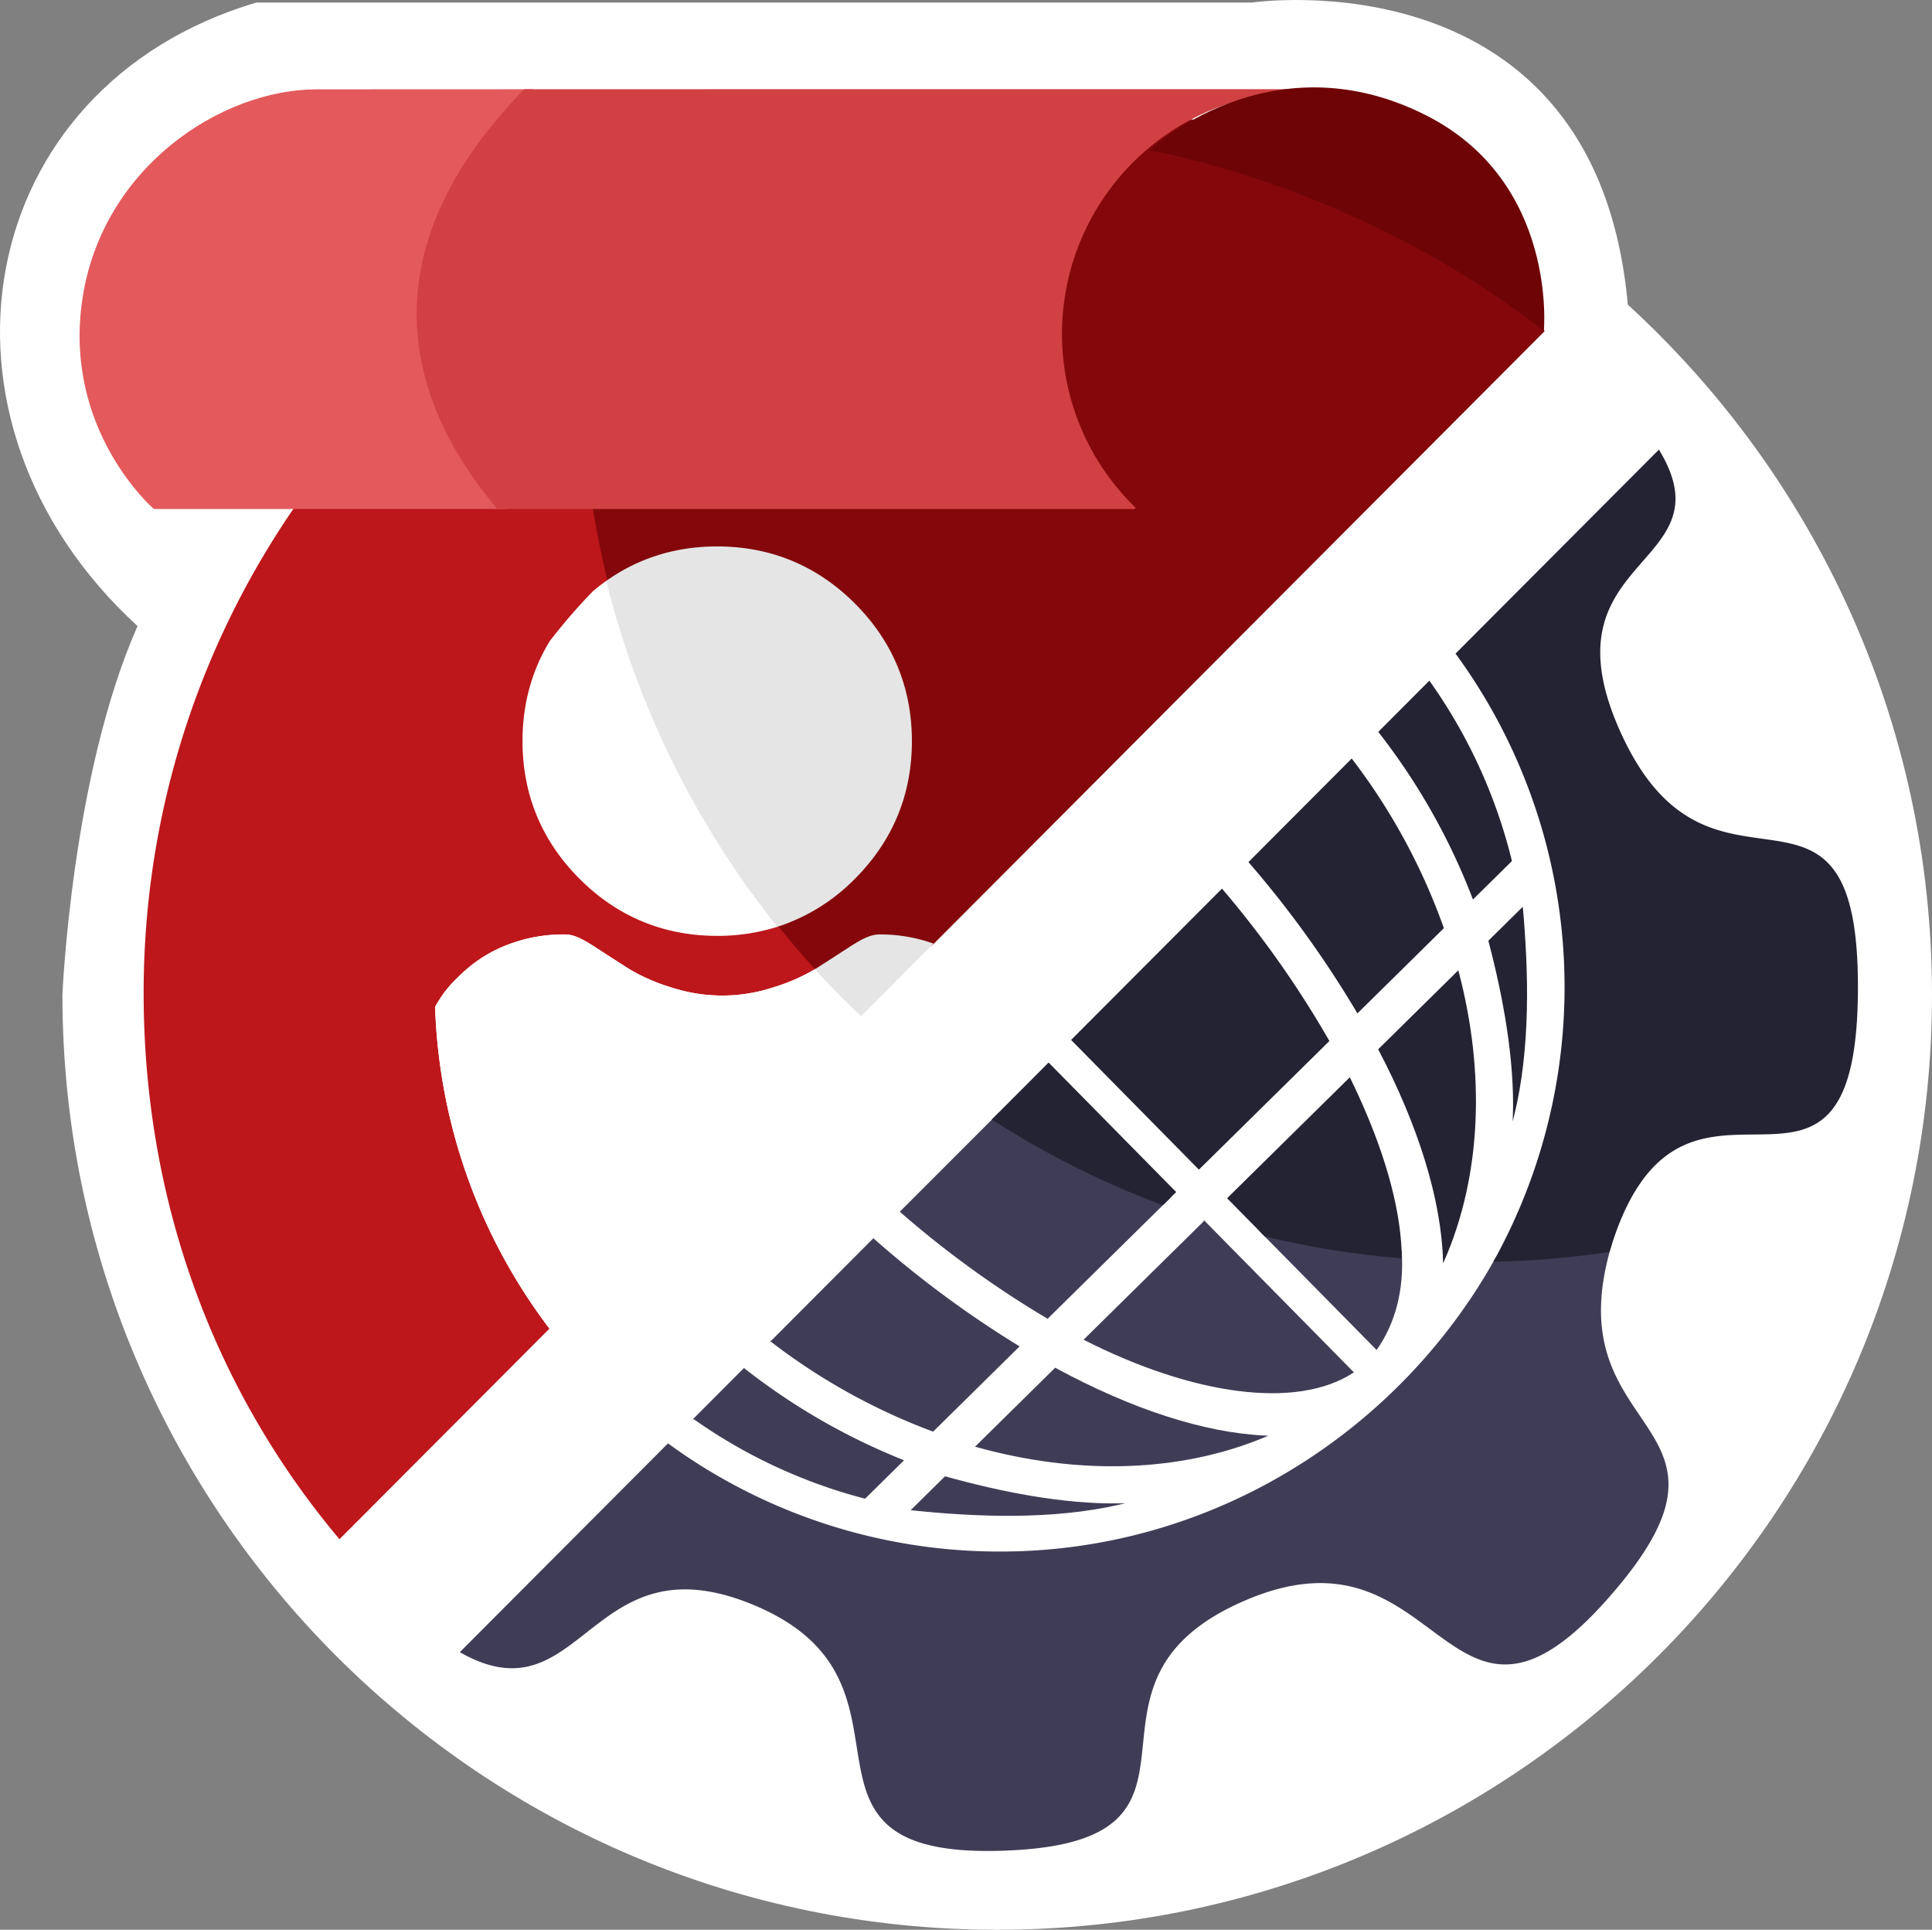 <svg xmlns="http://www.w3.org/2000/svg" width="843.243" height="842.138" viewBox="0 0 843.243 842.138">
  <rect x="0" y="0" width="843.243" height="842.138" fill="#808080" stroke="none"/>
  <g id="Group_96" data-name="Group 96" transform="translate(8524.243 -1461.862)">
    <path id="Path_335" data-name="Path 335" d="M519.085-25.01S669.344-47.346,683.23,106.812C764.882,181.537,816,288.8,816,408c0,225.332-182.668,408-408,408S0,633.332,0,408c0,0,3.989-95.872,32.783-160.922C-65.7,156.72-39.227,11.737,84.554-25.01Z" transform="translate(-8497 1488)" fill="#fff"/>
    <g id="svms_logo" transform="translate(-8491.537 1497.626)">
      <path id="Path_305" data-name="Path 305" d="M468.272,186.979l-16.641,16.4a281.752,281.752,0,0,0-41.087-72.675l-11.95,11.979a269.976,269.976,0,0,1,39.959,73.582l-37.4,36.861a454.773,454.773,0,0,0-47.268-65.615l-11.908,11.94a437.009,437.009,0,0,1,46.591,66.082l-56.645,55.824-55.435-56.241-10.182,10.211,55.349,56.157L265.85,386.481a436.1,436.1,0,0,1-64.106-46.416L189.843,352a453.078,453.078,0,0,0,63.421,46.891l-37.409,36.871a269.894,269.894,0,0,1-70.537-39.117l-11.942,11.974a281,281,0,0,0,69.411,40.022l-16.633,16.4a229.353,229.353,0,0,1-74.532-34.607l-11.37,11.4A245.7,245.7,0,0,0,245.2,488.877c136.314,0,246.818-110.506,246.818-246.82A245.683,245.683,0,0,0,444.584,96.574l-12.116,12.147A228.76,228.76,0,0,1,468.272,186.979ZM206.66,470.14l14.534-14.322c24.029,6.69,51.364,12.2,76.293,11.788C267.658,474.453,234.541,473.036,206.66,470.14Zm28.054-27.65,34.526-34.03c33.133,17.982,64.946,28.374,91.853,29.575C323.5,453.871,278.739,454.8,234.714,442.491Zm47.295-46.618,52.3-51.545.005-.005,64.878,65.827C374.52,426.214,329.5,419.947,282.008,395.873Zm127.446,4.153L344.577,334.2l53.14-52.374C421.1,329.665,428.447,373.064,409.455,400.026ZM438.736,361.5c-.819-26.92-10.743-58.883-28.248-92.259l34.528-34.033C456.684,279.409,455.1,324.158,438.736,361.5Zm30.493-63.146c.766-24.924-4.35-52.337-10.691-76.466l14.547-14.335C475.557,235.485,476.494,268.623,469.23,298.358Z" transform="translate(158.644 152.937)" fill="none"/>
      <path id="Path_306" data-name="Path 306" d="M61.424,152.026" transform="translate(95.606 242.966)" fill="#fff" stroke="#000" stroke-miterlimit="10" stroke-width="1" opacity="0.4"/>
      <path id="Path_307" data-name="Path 307" d="M61.482,155.313" transform="translate(95.7 248.302)" fill="#fff" stroke="#000" stroke-miterlimit="10" stroke-width="1" opacity="0.4"/>
      <path id="Path_308" data-name="Path 308" d="M276.252,179.463a228.838,228.838,0,0,0-35.8-78.26l-21.928,21.988a281.75,281.75,0,0,1,41.087,72.675Z" transform="translate(350.664 160.452)" fill="#242333" stroke="#242333" stroke-miterlimit="10" stroke-width="0.5"/>
      <path id="Path_309" data-name="Path 309" d="M151.5,249.482c44.026,12.31,88.789,11.381,126.379-4.452-26.907-1.2-58.72-11.6-91.853-29.575Z" transform="translate(241.854 345.945)" fill="#3f3d56" stroke="#3f3d56" stroke-miterlimit="10" stroke-width="0.5"/>
      <path id="Path_310" data-name="Path 310" d="M195.753,255.536a281,281,0,0,1-69.411-40.022l-21.754,21.812a229.272,229.272,0,0,0,74.532,34.607Z" transform="translate(165.684 346.041)" fill="#3f3d56" stroke="#3f3d56" stroke-miterlimit="10" stroke-width="0.5"/>
      <path id="Path_311" data-name="Path 311" d="M225.378,240.824a453.224,453.224,0,0,1-63.421-46.891l-44.524,44.645a269.9,269.9,0,0,0,70.537,39.117Z" transform="translate(186.537 311.003)" fill="#3f3d56" stroke="#3f3d56" stroke-miterlimit="10" stroke-width="0.5"/>
      <path id="Path_312" data-name="Path 312" d="M218.5,183.451c17.5,33.377,27.429,65.339,28.248,92.259,16.366-37.343,17.95-82.1,6.283-126.292Z" transform="translate(350.63 238.731)" fill="#242333" stroke="#242333" stroke-miterlimit="10" stroke-width="0.5"/>
      <path id="Path_313" data-name="Path 313" d="M281.594,187.733a269.937,269.937,0,0,0-39.959-73.582L196.93,158.979A454.779,454.779,0,0,1,244.2,224.594Z" transform="translate(315.605 181.474)" fill="#242333" stroke="#242333" stroke-miterlimit="10" stroke-width="0.5"/>
      <path id="Path_314" data-name="Path 314" d="M140.811,247.827c27.88,2.9,61,4.316,90.827-2.534-24.929.415-52.264-5.1-76.293-11.788Z" transform="translate(224.494 375.25)" fill="#3f3d56" stroke="#3f3d56" stroke-miterlimit="10" stroke-width="0.5"/>
      <path id="Path_315" data-name="Path 315" d="M247.509,229.679c7.267-29.735,6.328-62.873,3.857-90.8l-14.547,14.335C243.156,177.342,248.275,204.756,247.509,229.679Z" transform="translate(380.365 221.616)" fill="#242333" stroke="#242333" stroke-miterlimit="10" stroke-width="0.5"/>
      <path id="Path_316" data-name="Path 316" d="M279.508,201.871a437.147,437.147,0,0,0-46.592-66.082l-65.489,65.665,55.435,56.241Z" transform="translate(267.707 216.604)" fill="#242333" stroke="#242333" stroke-miterlimit="10" stroke-width="0.5"/>
      <path id="Path_317" data-name="Path 317" d="M221.829,191.014l-52.3,51.545c47.494,24.074,92.511,30.339,117.178,14.275l-64.878-65.827Z" transform="translate(271.122 306.251)" fill="#3f3d56" stroke="#3f3d56" stroke-miterlimit="10" stroke-width="0.5"/>
      <path id="Path_318" data-name="Path 318" d="M93.747,91.75a87.135,87.135,0,0,0-12.819,16.174A247.672,247.672,0,0,1,99.455,86.516C97.506,88.161,95.6,89.9,93.747,91.75Z" transform="translate(127.271 136.608)"/>
      <path id="Path_319" data-name="Path 319" d="M172.008,72.313" transform="translate(275.143 113.548)" stroke="#000" stroke-miterlimit="10" stroke-width="1"/>
      <path id="Path_320" data-name="Path 320" d="M207.861,27.868C91.759,91.305,13,214.53,13,356.157c0,90.7,30.716,173.3,85.472,238.383l91.651-91.895a245.616,245.616,0,0,1-49.915-140.438c3.917-6.892,6.611-9.7,11.78-14.647a60.43,60.43,0,0,1,19.705-12.378,68.022,68.022,0,0,1,25.149-4.554c3.555,0,7,1.459,13.627,5.78,4.148,2.7,8.933,5.787,14.214,9.161a81,81,0,0,0,18.362,8.094,71.386,71.386,0,0,0,44.954,0,82.754,82.754,0,0,0,17.958-7.842Z" transform="translate(16.987 41.39)" fill="#bd171b"/>
      <path id="Path_321" data-name="Path 321" d="M517.737,200.436c-42.066,76.012-123.755,128.719-216.781,128.719A245.683,245.683,0,0,1,156.008,282.11l-90.1,90.339c52.8,29.591,55.417-51.209,127.905-20.82,81.33,34.093,5.242,110,107.127,107.114,108-3.059,19.813-72.995,108-109.738,86.086-35.866,86.69,80.265,157.866-1.286,67.921-77.82-25.186-66.761.459-152.766C551.092,197.369,534.506,200.069,517.737,200.436Z" transform="translate(102.894 312.659)" fill="#3f3d56" stroke="#3f3d56" stroke-miterlimit="10" stroke-width="1"/>
      <path id="Path_322" data-name="Path 322" d="M138.939,216.113a435.916,435.916,0,0,0,64.106,46.416L256.3,210.074A388.924,388.924,0,0,1,182.1,172.922Z" transform="translate(221.454 276.891)" fill="#3f3d56" stroke="#3f3d56" stroke-miterlimit="10" stroke-width="0.5"/>
      <path id="Path_323" data-name="Path 323" d="M249.354,243.939c7.661-10.877,11.958-25.614,10.707-42.84-20.319-1.666-41.88-3.725-61.2-8.385Z" transform="translate(318.745 309.024)" fill="#3f3d56" stroke="#3f3d56" stroke-miterlimit="10" stroke-width="0.5"/>
      <path id="Path_324" data-name="Path 324" d="M112.577,84.462q-3,2.129-5.869,4.549A251.535,251.535,0,0,0,87.942,110.7c-7.913,12.947-11.911,27.573-11.911,43.692,0,23.35,8.377,43.564,24.9,60.082S137.666,239.366,161,239.366a86.214,86.214,0,0,0,26.256-3.959Z" transform="translate(119.321 133.273)" fill="#fff"/>
      <rect id="Rectangle_60" data-name="Rectangle 60" height="192.55" transform="translate(275.094 379.592)" fill="none"/>
      <path id="Path_325" data-name="Path 325" d="M227.238,158.462A82.753,82.753,0,0,1,209.28,166.3a71.386,71.386,0,0,1-44.954,0,81.12,81.12,0,0,1-18.362-8.094c-5.284-3.377-10.067-6.457-14.214-9.161-6.63-4.321-10.072-5.78-13.627-5.78a68.022,68.022,0,0,0-25.149,4.554A60.517,60.517,0,0,0,73.268,160.2c-5.168,4.951-7.863,7.755-11.78,14.647A245.609,245.609,0,0,0,111.4,315.287l135.97-136.338Q236.933,169.072,227.238,158.462Z" transform="translate(95.709 228.748)" fill="#fff"/>
      <path id="Path_326" data-name="Path 326" d="M171.126,362.327q8.036,10.055,16.7,19.566c.136-.084.283-.168.42-.254l18.331,8.789c8.411,0,32.991-19.74,32.991-19.74L506.121,103.42s-9.927-42.861-34.4-57.495C423.913,17.344,335.79,5.7,276.184,5.7c-64.846,0-133.294,29.2-186.452,58.245A392.316,392.316,0,0,0,97.4,213.317Z" transform="translate(135.285 5.396)" fill="#84080b"/>
      <path id="Path_327" data-name="Path 327" d="M300.149,404.177c32.695-91.806,104.729,10.187,105.815-104.955,1.063-112.762-63.264-25.813-103.192-112.8-36.129-78.711,47.19-72.732,16.741-123.487L231.5,151.187a246.922,246.922,0,0,1,16.7,264.82,392.674,392.674,0,0,0,49.464-4.208C298.4,409.338,299.215,406.806,300.149,404.177Z" transform="translate(371.733 98.324)" fill="#242333" stroke="#242333" stroke-miterlimit="10" stroke-width="1"/>
      <path id="Path_328" data-name="Path 328" d="M178.649,164.71l-24.4,24.467a388.843,388.843,0,0,0,74.207,37.152l5.541-5.462Z" transform="translate(246.308 263.559)" fill="#242333" stroke="#242333" stroke-miterlimit="10" stroke-width="0.5"/>
      <path id="Path_329" data-name="Path 329" d="M193.381,219.559l16.161,16.4a389.348,389.348,0,0,0,59.512,9.558c-.346-22.83-8.582-49.79-22.534-78.326Z" transform="translate(309.843 267.582)" fill="#242333" stroke="#242333" stroke-miterlimit="10" stroke-width="0.5"/>
      <path id="Path_330" data-name="Path 330" d="M223.365,163.7c0-23.339-8.372-43.556-24.9-60.079s-36.732-24.89-60.079-24.89c-18.121,0-34.347,5.058-48.428,15.041a393.908,393.908,0,0,0,74.684,150.945,83.124,83.124,0,0,0,33.828-20.936C214.991,207.259,223.365,187.05,223.365,163.7Z" transform="translate(141.937 123.965)" fill="#e5e5e5"/>
      <path id="Path_331" data-name="Path 331" d="M152.924,143.269c-3.555,0-7,1.459-13.635,5.782-4.087,2.663-8.868,5.746-14.2,9.156-.134.087-.283.168-.42.254q9.685,10.61,20.133,20.49l10.586-10.615,21.022-21.08A68.631,68.631,0,0,0,152.924,143.269Z" transform="translate(198.282 228.748)" fill="#e5e5e5"/>
      <path id="Path_332" data-name="Path 332" d="M198.948,2.875c-34.864.008-84.378.021-93.5.037C63.9,2.983,12.323,36.876,3.754,93.943s30.9,91.105,30.9,91.105H187.216c-22.88-27.311-34.927-55.609-34.927-84.607C152.289,66.829,168.46,34.158,198.948,2.875Z" transform="translate(0 0.813)" fill="#e3595c" stroke="#e3595c" stroke-miterlimit="10" stroke-width="1"/>
      <path id="Path_333" data-name="Path 333" d="M339.27,109.1A106.24,106.24,0,0,1,445.508,2.862s-216.29,0-340.231.034c-30.488,31.283-46.66,63.954-46.66,97.567,0,29,12.05,57.3,34.927,84.607h277.7A105.934,105.934,0,0,1,339.27,109.1Z" transform="translate(91.048 0.792)" fill="#d14043" stroke="#d14043" stroke-miterlimit="10" stroke-width="1"/>
      <path id="Path_334" data-name="Path 334" d="M180.288,29.86s90.851,14.82,172.238,78.874c0,0,6.323-65.04-51.492-94.224C232.824-19.924,180.288,29.86,180.288,29.86Z" transform="translate(288.586 0)" fill="#6e0406"/>
    </g>
  </g>
</svg>
